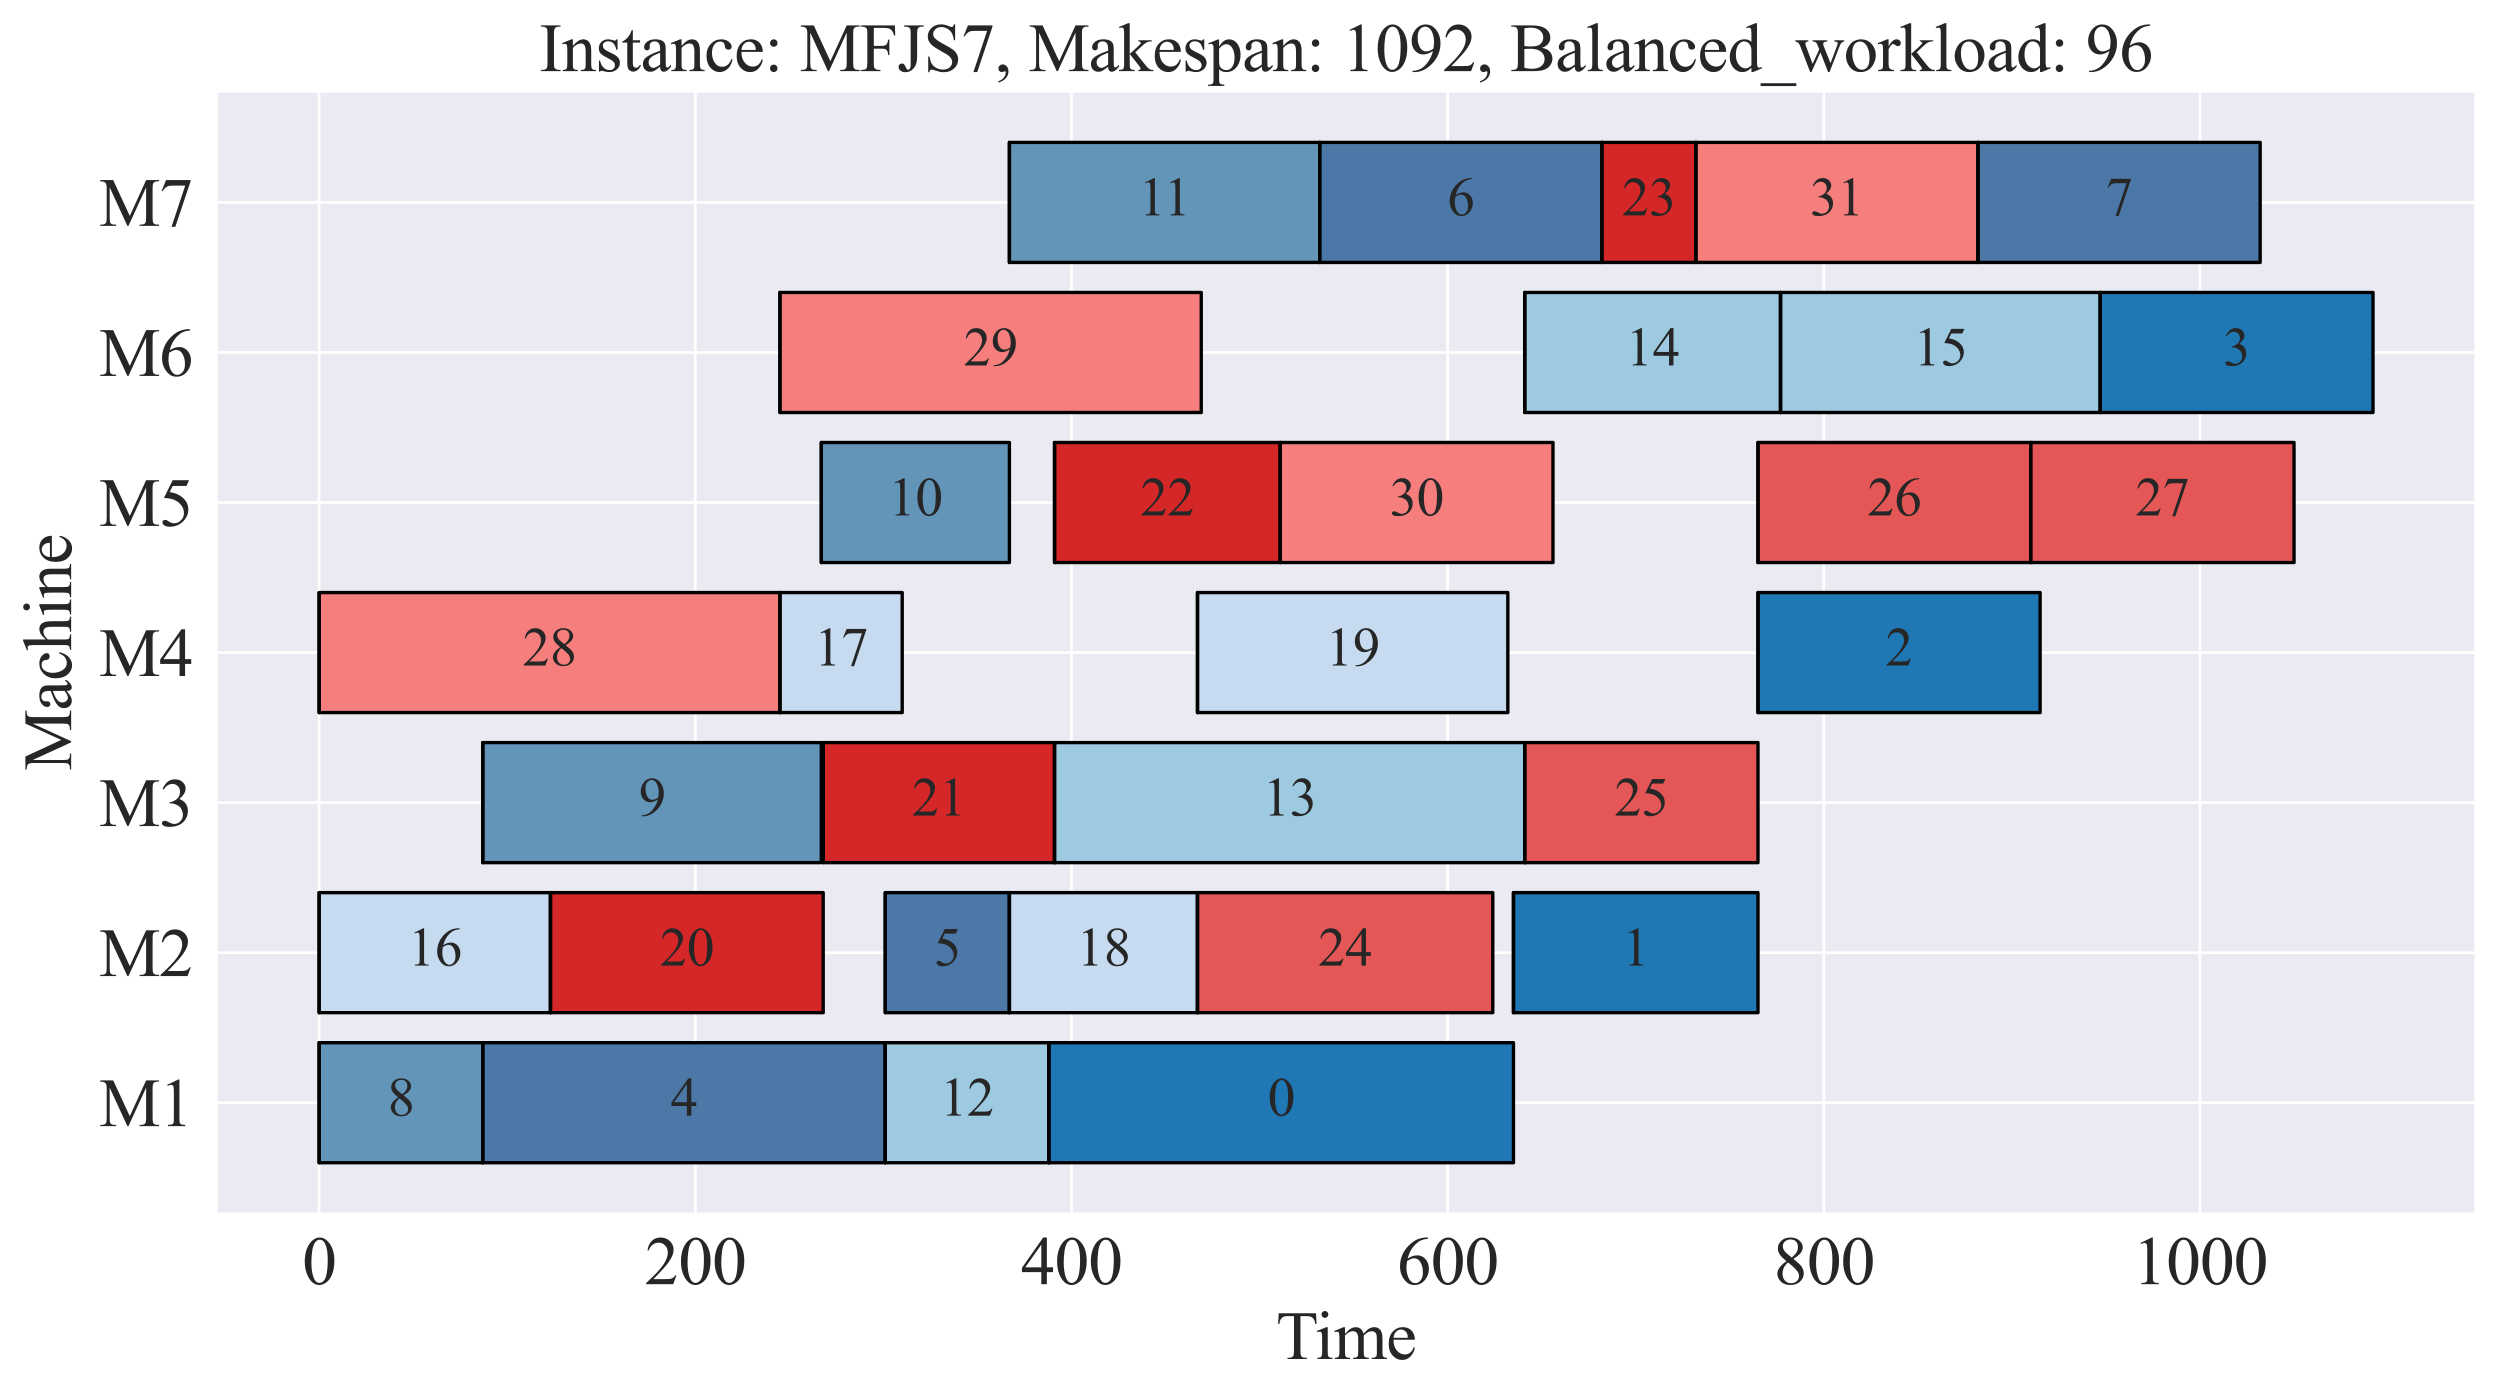 <?xml version="1.0" encoding="utf-8" standalone="no"?>
<!DOCTYPE svg PUBLIC "-//W3C//DTD SVG 1.1//EN"
  "http://www.w3.org/Graphics/SVG/1.1/DTD/svg11.dtd">
<svg xmlns:xlink="http://www.w3.org/1999/xlink" width="740.95pt" height="414.259pt" viewBox="0 0 740.95 414.259" xmlns="http://www.w3.org/2000/svg" version="1.1">
 <defs>
  <style type="text/css">*{stroke-linejoin: round; stroke-linecap: butt}</style>
 </defs>
 <g id="figure_1">
  <g id="patch_1">
   <path d="M 0 414.259 
L 740.95 414.259 
L 740.95 0 
L 0 0 
z
" style="fill: #ffffff"/>
  </g>
  <g id="axes_1">
   <g id="patch_2">
    <path d="M 64.15 359.728 
L 733.75 359.728 
L 733.75 27.087 
L 64.15 27.087 
z
" style="fill: #eaeaf2"/>
   </g>
   <g id="matplotlib.axis_1">
    <g id="xtick_1">
     <g id="line2d_1">
      <path d="M 94.586 359.728 
L 94.586 27.087 
" clip-path="url(#pfcbebba4d7)" style="fill: none; stroke: #ffffff; stroke-width: 0.8; stroke-linecap: round"/>
     </g>
     <g id="text_1">
      <!-- 0 -->
      <g style="fill: #262626" transform="translate(89.586 380.615) scale(0.2 -0.2)">
       <defs>
        <path id="TimesNewRomanPSMT-30" d="M 231 2094 
Q 231 2819 450 3342 
Q 669 3866 1031 4122 
Q 1313 4325 1613 4325 
Q 2100 4325 2488 3828 
Q 2972 3213 2972 2159 
Q 2972 1422 2759 906 
Q 2547 391 2217 158 
Q 1888 -75 1581 -75 
Q 975 -75 572 641 
Q 231 1244 231 2094 
z
M 844 2016 
Q 844 1141 1059 588 
Q 1238 122 1591 122 
Q 1759 122 1940 273 
Q 2122 425 2216 781 
Q 2359 1319 2359 2297 
Q 2359 3022 2209 3506 
Q 2097 3866 1919 4016 
Q 1791 4119 1609 4119 
Q 1397 4119 1231 3928 
Q 1006 3669 925 3112 
Q 844 2556 844 2016 
z
" transform="scale(0.016)"/>
       </defs>
       <use xlink:href="#TimesNewRomanPSMT-30"/>
      </g>
     </g>
    </g>
    <g id="xtick_2">
     <g id="line2d_2">
      <path d="M 206.075 359.728 
L 206.075 27.087 
" clip-path="url(#pfcbebba4d7)" style="fill: none; stroke: #ffffff; stroke-width: 0.8; stroke-linecap: round"/>
     </g>
     <g id="text_2">
      <!-- 200 -->
      <g style="fill: #262626" transform="translate(191.075 380.615) scale(0.2 -0.2)">
       <defs>
        <path id="TimesNewRomanPSMT-32" d="M 2934 816 
L 2638 0 
L 138 0 
L 138 116 
Q 1241 1122 1691 1759 
Q 2141 2397 2141 2925 
Q 2141 3328 1894 3587 
Q 1647 3847 1303 3847 
Q 991 3847 742 3664 
Q 494 3481 375 3128 
L 259 3128 
Q 338 3706 661 4015 
Q 984 4325 1469 4325 
Q 1984 4325 2329 3994 
Q 2675 3663 2675 3213 
Q 2675 2891 2525 2569 
Q 2294 2063 1775 1497 
Q 997 647 803 472 
L 1909 472 
Q 2247 472 2383 497 
Q 2519 522 2628 598 
Q 2738 675 2819 816 
L 2934 816 
z
" transform="scale(0.016)"/>
       </defs>
       <use xlink:href="#TimesNewRomanPSMT-32"/>
       <use xlink:href="#TimesNewRomanPSMT-30" x="50"/>
       <use xlink:href="#TimesNewRomanPSMT-30" x="100"/>
      </g>
     </g>
    </g>
    <g id="xtick_3">
     <g id="line2d_3">
      <path d="M 317.563 359.728 
L 317.563 27.087 
" clip-path="url(#pfcbebba4d7)" style="fill: none; stroke: #ffffff; stroke-width: 0.8; stroke-linecap: round"/>
     </g>
     <g id="text_3">
      <!-- 400 -->
      <g style="fill: #262626" transform="translate(302.563 380.615) scale(0.2 -0.2)">
       <defs>
        <path id="TimesNewRomanPSMT-34" d="M 2978 1563 
L 2978 1119 
L 2409 1119 
L 2409 0 
L 1894 0 
L 1894 1119 
L 100 1119 
L 100 1519 
L 2066 4325 
L 2409 4325 
L 2409 1563 
L 2978 1563 
z
M 1894 1563 
L 1894 3666 
L 406 1563 
L 1894 1563 
z
" transform="scale(0.016)"/>
       </defs>
       <use xlink:href="#TimesNewRomanPSMT-34"/>
       <use xlink:href="#TimesNewRomanPSMT-30" x="50"/>
       <use xlink:href="#TimesNewRomanPSMT-30" x="100"/>
      </g>
     </g>
    </g>
    <g id="xtick_4">
     <g id="line2d_4">
      <path d="M 429.052 359.728 
L 429.052 27.087 
" clip-path="url(#pfcbebba4d7)" style="fill: none; stroke: #ffffff; stroke-width: 0.8; stroke-linecap: round"/>
     </g>
     <g id="text_4">
      <!-- 600 -->
      <g style="fill: #262626" transform="translate(414.052 380.615) scale(0.2 -0.2)">
       <defs>
        <path id="TimesNewRomanPSMT-36" d="M 2869 4325 
L 2869 4209 
Q 2456 4169 2195 4045 
Q 1934 3922 1679 3669 
Q 1425 3416 1258 3105 
Q 1091 2794 978 2366 
Q 1428 2675 1881 2675 
Q 2316 2675 2634 2325 
Q 2953 1975 2953 1425 
Q 2953 894 2631 456 
Q 2244 -75 1606 -75 
Q 1172 -75 869 213 
Q 275 772 275 1663 
Q 275 2231 503 2743 
Q 731 3256 1154 3653 
Q 1578 4050 1965 4187 
Q 2353 4325 2688 4325 
L 2869 4325 
z
M 925 2138 
Q 869 1716 869 1456 
Q 869 1156 980 804 
Q 1091 453 1309 247 
Q 1469 100 1697 100 
Q 1969 100 2183 356 
Q 2397 613 2397 1088 
Q 2397 1622 2184 2012 
Q 1972 2403 1581 2403 
Q 1463 2403 1327 2353 
Q 1191 2303 925 2138 
z
" transform="scale(0.016)"/>
       </defs>
       <use xlink:href="#TimesNewRomanPSMT-36"/>
       <use xlink:href="#TimesNewRomanPSMT-30" x="50"/>
       <use xlink:href="#TimesNewRomanPSMT-30" x="100"/>
      </g>
     </g>
    </g>
    <g id="xtick_5">
     <g id="line2d_5">
      <path d="M 540.54 359.728 
L 540.54 27.087 
" clip-path="url(#pfcbebba4d7)" style="fill: none; stroke: #ffffff; stroke-width: 0.8; stroke-linecap: round"/>
     </g>
     <g id="text_5">
      <!-- 800 -->
      <g style="fill: #262626" transform="translate(525.54 380.615) scale(0.2 -0.2)">
       <defs>
        <path id="TimesNewRomanPSMT-38" d="M 1228 2134 
Q 725 2547 579 2797 
Q 434 3047 434 3316 
Q 434 3728 753 4026 
Q 1072 4325 1600 4325 
Q 2113 4325 2425 4047 
Q 2738 3769 2738 3413 
Q 2738 3175 2569 2928 
Q 2400 2681 1866 2347 
Q 2416 1922 2594 1678 
Q 2831 1359 2831 1006 
Q 2831 559 2490 242 
Q 2150 -75 1597 -75 
Q 994 -75 656 303 
Q 388 606 388 966 
Q 388 1247 577 1523 
Q 766 1800 1228 2134 
z
M 1719 2469 
Q 2094 2806 2194 3001 
Q 2294 3197 2294 3444 
Q 2294 3772 2109 3958 
Q 1925 4144 1606 4144 
Q 1288 4144 1088 3959 
Q 888 3775 888 3528 
Q 888 3366 970 3203 
Q 1053 3041 1206 2894 
L 1719 2469 
z
M 1375 2016 
Q 1116 1797 991 1539 
Q 866 1281 866 981 
Q 866 578 1086 336 
Q 1306 94 1647 94 
Q 1984 94 2187 284 
Q 2391 475 2391 747 
Q 2391 972 2272 1150 
Q 2050 1481 1375 2016 
z
" transform="scale(0.016)"/>
       </defs>
       <use xlink:href="#TimesNewRomanPSMT-38"/>
       <use xlink:href="#TimesNewRomanPSMT-30" x="50"/>
       <use xlink:href="#TimesNewRomanPSMT-30" x="100"/>
      </g>
     </g>
    </g>
    <g id="xtick_6">
     <g id="line2d_6">
      <path d="M 652.029 359.728 
L 652.029 27.087 
" clip-path="url(#pfcbebba4d7)" style="fill: none; stroke: #ffffff; stroke-width: 0.8; stroke-linecap: round"/>
     </g>
     <g id="text_6">
      <!-- 1000 -->
      <g style="fill: #262626" transform="translate(632.029 380.615) scale(0.2 -0.2)">
       <defs>
        <path id="TimesNewRomanPSMT-31" d="M 750 3822 
L 1781 4325 
L 1884 4325 
L 1884 747 
Q 1884 391 1914 303 
Q 1944 216 2037 169 
Q 2131 122 2419 116 
L 2419 0 
L 825 0 
L 825 116 
Q 1125 122 1212 167 
Q 1300 213 1334 289 
Q 1369 366 1369 747 
L 1369 3034 
Q 1369 3497 1338 3628 
Q 1316 3728 1258 3775 
Q 1200 3822 1119 3822 
Q 1003 3822 797 3725 
L 750 3822 
z
" transform="scale(0.016)"/>
       </defs>
       <use xlink:href="#TimesNewRomanPSMT-31"/>
       <use xlink:href="#TimesNewRomanPSMT-30" x="50"/>
       <use xlink:href="#TimesNewRomanPSMT-30" x="100"/>
       <use xlink:href="#TimesNewRomanPSMT-30" x="150"/>
      </g>
     </g>
    </g>
    <g id="text_7">
     <!-- Time -->
     <g style="fill: #262626" transform="translate(378.197 402.781) scale(0.2 -0.2)">
      <defs>
       <path id="TimesNewRomanPSMT-54" d="M 3703 4238 
L 3750 3244 
L 3631 3244 
Q 3597 3506 3538 3619 
Q 3441 3800 3280 3886 
Q 3119 3972 2856 3972 
L 2259 3972 
L 2259 734 
Q 2259 344 2344 247 
Q 2463 116 2709 116 
L 2856 116 
L 2856 0 
L 1059 0 
L 1059 116 
L 1209 116 
Q 1478 116 1591 278 
Q 1659 378 1659 734 
L 1659 3972 
L 1150 3972 
Q 853 3972 728 3928 
Q 566 3869 450 3700 
Q 334 3531 313 3244 
L 194 3244 
L 244 4238 
L 3703 4238 
z
" transform="scale(0.016)"/>
       <path id="TimesNewRomanPSMT-69" d="M 928 4444 
Q 1059 4444 1151 4351 
Q 1244 4259 1244 4128 
Q 1244 3997 1151 3903 
Q 1059 3809 928 3809 
Q 797 3809 703 3903 
Q 609 3997 609 4128 
Q 609 4259 701 4351 
Q 794 4444 928 4444 
z
M 1188 2947 
L 1188 647 
Q 1188 378 1227 289 
Q 1266 200 1342 156 
Q 1419 113 1622 113 
L 1622 0 
L 231 0 
L 231 113 
Q 441 113 512 153 
Q 584 194 626 287 
Q 669 381 669 647 
L 669 1750 
Q 669 2216 641 2353 
Q 619 2453 572 2492 
Q 525 2531 444 2531 
Q 356 2531 231 2484 
L 188 2597 
L 1050 2947 
L 1188 2947 
z
" transform="scale(0.016)"/>
       <path id="TimesNewRomanPSMT-6d" d="M 1050 2338 
Q 1363 2650 1419 2697 
Q 1559 2816 1721 2881 
Q 1884 2947 2044 2947 
Q 2313 2947 2506 2790 
Q 2700 2634 2766 2338 
Q 3088 2713 3309 2830 
Q 3531 2947 3766 2947 
Q 3994 2947 4170 2830 
Q 4347 2713 4450 2447 
Q 4519 2266 4519 1878 
L 4519 647 
Q 4519 378 4559 278 
Q 4591 209 4675 161 
Q 4759 113 4950 113 
L 4950 0 
L 3538 0 
L 3538 113 
L 3597 113 
Q 3781 113 3884 184 
Q 3956 234 3988 344 
Q 4000 397 4000 647 
L 4000 1878 
Q 4000 2228 3916 2372 
Q 3794 2572 3525 2572 
Q 3359 2572 3192 2489 
Q 3025 2406 2788 2181 
L 2781 2147 
L 2788 2013 
L 2788 647 
Q 2788 353 2820 281 
Q 2853 209 2943 161 
Q 3034 113 3253 113 
L 3253 0 
L 1806 0 
L 1806 113 
Q 2044 113 2133 169 
Q 2222 225 2256 338 
Q 2272 391 2272 647 
L 2272 1878 
Q 2272 2228 2169 2381 
Q 2031 2581 1784 2581 
Q 1616 2581 1450 2491 
Q 1191 2353 1050 2181 
L 1050 647 
Q 1050 366 1089 281 
Q 1128 197 1204 155 
Q 1281 113 1516 113 
L 1516 0 
L 100 0 
L 100 113 
Q 297 113 375 155 
Q 453 197 493 289 
Q 534 381 534 647 
L 534 1741 
Q 534 2213 506 2350 
Q 484 2453 437 2492 
Q 391 2531 309 2531 
Q 222 2531 100 2484 
L 53 2597 
L 916 2947 
L 1050 2947 
L 1050 2338 
z
" transform="scale(0.016)"/>
       <path id="TimesNewRomanPSMT-65" d="M 681 1784 
Q 678 1147 991 784 
Q 1303 422 1725 422 
Q 2006 422 2214 576 
Q 2422 731 2563 1106 
L 2659 1044 
Q 2594 616 2278 264 
Q 1963 -88 1488 -88 
Q 972 -88 605 314 
Q 238 716 238 1394 
Q 238 2128 614 2539 
Q 991 2950 1559 2950 
Q 2041 2950 2350 2633 
Q 2659 2316 2659 1784 
L 681 1784 
z
M 681 1966 
L 2006 1966 
Q 1991 2241 1941 2353 
Q 1863 2528 1708 2628 
Q 1553 2728 1384 2728 
Q 1125 2728 920 2526 
Q 716 2325 681 1966 
z
" transform="scale(0.016)"/>
      </defs>
      <use xlink:href="#TimesNewRomanPSMT-54"/>
      <use xlink:href="#TimesNewRomanPSMT-69" x="57.584"/>
      <use xlink:href="#TimesNewRomanPSMT-6d" x="85.367"/>
      <use xlink:href="#TimesNewRomanPSMT-65" x="163.15"/>
     </g>
    </g>
   </g>
   <g id="matplotlib.axis_2">
    <g id="ytick_1">
     <g id="line2d_7">
      <path d="M 64.15 326.819 
L 733.75 326.819 
" clip-path="url(#pfcbebba4d7)" style="fill: none; stroke: #ffffff; stroke-width: 0.8; stroke-linecap: round"/>
     </g>
     <g id="text_8">
      <!-- M1 -->
      <g style="fill: #262626" transform="translate(29.366 333.763) scale(0.2 -0.2)">
       <defs>
        <path id="TimesNewRomanPSMT-4d" d="M 2619 0 
L 981 3566 
L 981 734 
Q 981 344 1066 247 
Q 1181 116 1431 116 
L 1581 116 
L 1581 0 
L 106 0 
L 106 116 
L 256 116 
Q 525 116 638 278 
Q 706 378 706 734 
L 706 3503 
Q 706 3784 644 3909 
Q 600 4000 483 4061 
Q 366 4122 106 4122 
L 106 4238 
L 1306 4238 
L 2844 922 
L 4356 4238 
L 5556 4238 
L 5556 4122 
L 5409 4122 
Q 5138 4122 5025 3959 
Q 4956 3859 4956 3503 
L 4956 734 
Q 4956 344 5044 247 
Q 5159 116 5409 116 
L 5556 116 
L 5556 0 
L 3756 0 
L 3756 116 
L 3906 116 
Q 4178 116 4288 278 
Q 4356 378 4356 734 
L 4356 3566 
L 2722 0 
L 2619 0 
z
" transform="scale(0.016)"/>
       </defs>
       <use xlink:href="#TimesNewRomanPSMT-4d"/>
       <use xlink:href="#TimesNewRomanPSMT-31" x="88.916"/>
      </g>
     </g>
    </g>
    <g id="ytick_2">
     <g id="line2d_8">
      <path d="M 64.15 282.349 
L 733.75 282.349 
" clip-path="url(#pfcbebba4d7)" style="fill: none; stroke: #ffffff; stroke-width: 0.8; stroke-linecap: round"/>
     </g>
     <g id="text_9">
      <!-- M2 -->
      <g style="fill: #262626" transform="translate(29.366 289.292) scale(0.2 -0.2)">
       <use xlink:href="#TimesNewRomanPSMT-4d"/>
       <use xlink:href="#TimesNewRomanPSMT-32" x="88.916"/>
      </g>
     </g>
    </g>
    <g id="ytick_3">
     <g id="line2d_9">
      <path d="M 64.15 237.878 
L 733.75 237.878 
" clip-path="url(#pfcbebba4d7)" style="fill: none; stroke: #ffffff; stroke-width: 0.8; stroke-linecap: round"/>
     </g>
     <g id="text_10">
      <!-- M3 -->
      <g style="fill: #262626" transform="translate(29.366 244.822) scale(0.2 -0.2)">
       <defs>
        <path id="TimesNewRomanPSMT-33" d="M 325 3431 
Q 506 3859 782 4092 
Q 1059 4325 1472 4325 
Q 1981 4325 2253 3994 
Q 2459 3747 2459 3466 
Q 2459 3003 1878 2509 
Q 2269 2356 2469 2072 
Q 2669 1788 2669 1403 
Q 2669 853 2319 450 
Q 1863 -75 997 -75 
Q 569 -75 414 31 
Q 259 138 259 259 
Q 259 350 332 419 
Q 406 488 509 488 
Q 588 488 669 463 
Q 722 447 909 348 
Q 1097 250 1169 231 
Q 1284 197 1416 197 
Q 1734 197 1970 444 
Q 2206 691 2206 1028 
Q 2206 1275 2097 1509 
Q 2016 1684 1919 1775 
Q 1784 1900 1550 2001 
Q 1316 2103 1072 2103 
L 972 2103 
L 972 2197 
Q 1219 2228 1467 2375 
Q 1716 2522 1828 2728 
Q 1941 2934 1941 3181 
Q 1941 3503 1739 3701 
Q 1538 3900 1238 3900 
Q 753 3900 428 3381 
L 325 3431 
z
" transform="scale(0.016)"/>
       </defs>
       <use xlink:href="#TimesNewRomanPSMT-4d"/>
       <use xlink:href="#TimesNewRomanPSMT-33" x="88.916"/>
      </g>
     </g>
    </g>
    <g id="ytick_4">
     <g id="line2d_10">
      <path d="M 64.15 193.407 
L 733.75 193.407 
" clip-path="url(#pfcbebba4d7)" style="fill: none; stroke: #ffffff; stroke-width: 0.8; stroke-linecap: round"/>
     </g>
     <g id="text_11">
      <!-- M4 -->
      <g style="fill: #262626" transform="translate(29.366 200.351) scale(0.2 -0.2)">
       <use xlink:href="#TimesNewRomanPSMT-4d"/>
       <use xlink:href="#TimesNewRomanPSMT-34" x="88.916"/>
      </g>
     </g>
    </g>
    <g id="ytick_5">
     <g id="line2d_11">
      <path d="M 64.15 148.937 
L 733.75 148.937 
" clip-path="url(#pfcbebba4d7)" style="fill: none; stroke: #ffffff; stroke-width: 0.8; stroke-linecap: round"/>
     </g>
     <g id="text_12">
      <!-- M5 -->
      <g style="fill: #262626" transform="translate(29.366 155.881) scale(0.2 -0.2)">
       <defs>
        <path id="TimesNewRomanPSMT-35" d="M 2778 4238 
L 2534 3706 
L 1259 3706 
L 981 3138 
Q 1809 3016 2294 2522 
Q 2709 2097 2709 1522 
Q 2709 1188 2573 903 
Q 2438 619 2231 419 
Q 2025 219 1772 97 
Q 1413 -75 1034 -75 
Q 653 -75 479 54 
Q 306 184 306 341 
Q 306 428 378 495 
Q 450 563 559 563 
Q 641 563 702 538 
Q 763 513 909 409 
Q 1144 247 1384 247 
Q 1750 247 2026 523 
Q 2303 800 2303 1197 
Q 2303 1581 2056 1914 
Q 1809 2247 1375 2428 
Q 1034 2569 447 2591 
L 1259 4238 
L 2778 4238 
z
" transform="scale(0.016)"/>
       </defs>
       <use xlink:href="#TimesNewRomanPSMT-4d"/>
       <use xlink:href="#TimesNewRomanPSMT-35" x="88.916"/>
      </g>
     </g>
    </g>
    <g id="ytick_6">
     <g id="line2d_12">
      <path d="M 64.15 104.466 
L 733.75 104.466 
" clip-path="url(#pfcbebba4d7)" style="fill: none; stroke: #ffffff; stroke-width: 0.8; stroke-linecap: round"/>
     </g>
     <g id="text_13">
      <!-- M6 -->
      <g style="fill: #262626" transform="translate(29.366 111.41) scale(0.2 -0.2)">
       <use xlink:href="#TimesNewRomanPSMT-4d"/>
       <use xlink:href="#TimesNewRomanPSMT-36" x="88.916"/>
      </g>
     </g>
    </g>
    <g id="ytick_7">
     <g id="line2d_13">
      <path d="M 64.15 59.996 
L 733.75 59.996 
" clip-path="url(#pfcbebba4d7)" style="fill: none; stroke: #ffffff; stroke-width: 0.8; stroke-linecap: round"/>
     </g>
     <g id="text_14">
      <!-- M7 -->
      <g style="fill: #262626" transform="translate(29.366 66.939) scale(0.2 -0.2)">
       <defs>
        <path id="TimesNewRomanPSMT-37" d="M 644 4238 
L 2916 4238 
L 2916 4119 
L 1503 -88 
L 1153 -88 
L 2419 3728 
L 1253 3728 
Q 900 3728 750 3644 
Q 488 3500 328 3200 
L 238 3234 
L 644 4238 
z
" transform="scale(0.016)"/>
       </defs>
       <use xlink:href="#TimesNewRomanPSMT-4d"/>
       <use xlink:href="#TimesNewRomanPSMT-37" x="88.916"/>
      </g>
     </g>
    </g>
    <g id="text_15">
     <!-- Machine -->
     <g style="fill: #262626" transform="translate(21.087 228.395) rotate(-90) scale(0.2 -0.2)">
      <defs>
       <path id="TimesNewRomanPSMT-61" d="M 1822 413 
Q 1381 72 1269 19 
Q 1100 -59 909 -59 
Q 613 -59 420 144 
Q 228 347 228 678 
Q 228 888 322 1041 
Q 450 1253 767 1440 
Q 1084 1628 1822 1897 
L 1822 2009 
Q 1822 2438 1686 2597 
Q 1550 2756 1291 2756 
Q 1094 2756 978 2650 
Q 859 2544 859 2406 
L 866 2225 
Q 866 2081 792 2003 
Q 719 1925 600 1925 
Q 484 1925 411 2006 
Q 338 2088 338 2228 
Q 338 2497 613 2722 
Q 888 2947 1384 2947 
Q 1766 2947 2009 2819 
Q 2194 2722 2281 2516 
Q 2338 2381 2338 1966 
L 2338 994 
Q 2338 584 2353 492 
Q 2369 400 2405 369 
Q 2441 338 2488 338 
Q 2538 338 2575 359 
Q 2641 400 2828 588 
L 2828 413 
Q 2478 -56 2159 -56 
Q 2006 -56 1915 50 
Q 1825 156 1822 413 
z
M 1822 616 
L 1822 1706 
Q 1350 1519 1213 1441 
Q 966 1303 859 1153 
Q 753 1003 753 825 
Q 753 600 887 451 
Q 1022 303 1197 303 
Q 1434 303 1822 616 
z
" transform="scale(0.016)"/>
       <path id="TimesNewRomanPSMT-63" d="M 2631 1088 
Q 2516 522 2178 217 
Q 1841 -88 1431 -88 
Q 944 -88 581 321 
Q 219 731 219 1428 
Q 219 2103 620 2525 
Q 1022 2947 1584 2947 
Q 2006 2947 2278 2723 
Q 2550 2500 2550 2259 
Q 2550 2141 2473 2067 
Q 2397 1994 2259 1994 
Q 2075 1994 1981 2113 
Q 1928 2178 1911 2362 
Q 1894 2547 1784 2644 
Q 1675 2738 1481 2738 
Q 1169 2738 978 2506 
Q 725 2200 725 1697 
Q 725 1184 976 792 
Q 1228 400 1656 400 
Q 1963 400 2206 609 
Q 2378 753 2541 1131 
L 2631 1088 
z
" transform="scale(0.016)"/>
       <path id="TimesNewRomanPSMT-68" d="M 1041 4444 
L 1041 2350 
Q 1388 2731 1591 2839 
Q 1794 2947 1997 2947 
Q 2241 2947 2416 2812 
Q 2591 2678 2675 2391 
Q 2734 2191 2734 1659 
L 2734 647 
Q 2734 375 2778 275 
Q 2809 200 2884 156 
Q 2959 113 3159 113 
L 3159 0 
L 1753 0 
L 1753 113 
L 1819 113 
Q 2019 113 2097 173 
Q 2175 234 2206 353 
Q 2216 403 2216 647 
L 2216 1659 
Q 2216 2128 2167 2275 
Q 2119 2422 2012 2495 
Q 1906 2569 1756 2569 
Q 1603 2569 1437 2487 
Q 1272 2406 1041 2159 
L 1041 647 
Q 1041 353 1073 281 
Q 1106 209 1195 161 
Q 1284 113 1503 113 
L 1503 0 
L 84 0 
L 84 113 
Q 275 113 384 172 
Q 447 203 484 290 
Q 522 378 522 647 
L 522 3238 
Q 522 3728 498 3840 
Q 475 3953 426 3993 
Q 378 4034 297 4034 
Q 231 4034 84 3984 
L 41 4094 
L 897 4444 
L 1041 4444 
z
" transform="scale(0.016)"/>
       <path id="TimesNewRomanPSMT-6e" d="M 1034 2341 
Q 1538 2947 1994 2947 
Q 2228 2947 2397 2830 
Q 2566 2713 2666 2444 
Q 2734 2256 2734 1869 
L 2734 647 
Q 2734 375 2778 278 
Q 2813 200 2889 156 
Q 2966 113 3172 113 
L 3172 0 
L 1756 0 
L 1756 113 
L 1816 113 
Q 2016 113 2095 173 
Q 2175 234 2206 353 
Q 2219 400 2219 647 
L 2219 1819 
Q 2219 2209 2117 2386 
Q 2016 2563 1775 2563 
Q 1403 2563 1034 2156 
L 1034 647 
Q 1034 356 1069 288 
Q 1113 197 1189 155 
Q 1266 113 1500 113 
L 1500 0 
L 84 0 
L 84 113 
L 147 113 
Q 366 113 442 223 
Q 519 334 519 647 
L 519 1709 
Q 519 2225 495 2337 
Q 472 2450 423 2490 
Q 375 2531 294 2531 
Q 206 2531 84 2484 
L 38 2597 
L 900 2947 
L 1034 2947 
L 1034 2341 
z
" transform="scale(0.016)"/>
      </defs>
      <use xlink:href="#TimesNewRomanPSMT-4d"/>
      <use xlink:href="#TimesNewRomanPSMT-61" x="88.916"/>
      <use xlink:href="#TimesNewRomanPSMT-63" x="133.301"/>
      <use xlink:href="#TimesNewRomanPSMT-68" x="177.686"/>
      <use xlink:href="#TimesNewRomanPSMT-69" x="227.686"/>
      <use xlink:href="#TimesNewRomanPSMT-6e" x="255.469"/>
      <use xlink:href="#TimesNewRomanPSMT-65" x="305.469"/>
     </g>
    </g>
   </g>
   <g id="PolyCollection_1">
    <defs>
     <path id="mb8ce7538c5" d="M 94.586 -69.651 
L 94.586 -105.228 
L 143.084 -105.228 
L 143.084 -69.651 
z
" style="stroke: #000000"/>
    </defs>
    <g clip-path="url(#pfcbebba4d7)">
     <use xlink:href="#mb8ce7538c5" x="0" y="414.259" style="fill: #6395b9; stroke: #000000"/>
    </g>
   </g>
   <g id="PolyCollection_2">
    <path d="M 94.586 344.608 
L 94.586 309.031 
L 94.586 309.031 
L 94.586 344.608 
z
" clip-path="url(#pfcbebba4d7)" style="fill: url(#h3d041dc4e1); stroke: #000000"/>
   </g>
   <g id="PolyCollection_3">
    <defs>
     <path id="m638d310e54" d="M 143.084 -69.651 
L 143.084 -105.228 
L 262.377 -105.228 
L 262.377 -69.651 
z
" style="stroke: #000000"/>
    </defs>
    <g clip-path="url(#pfcbebba4d7)">
     <use xlink:href="#m638d310e54" x="0" y="414.259" style="fill: #4c78a8; stroke: #000000"/>
    </g>
   </g>
   <g id="PolyCollection_4">
    <path d="M 143.084 344.608 
L 143.084 309.031 
L 143.084 309.031 
L 143.084 344.608 
z
" clip-path="url(#pfcbebba4d7)" style="fill: url(#h3d041dc4e1); stroke: #000000"/>
   </g>
   <g id="PolyCollection_5">
    <defs>
     <path id="m2a21621c84" d="M 262.377 -69.651 
L 262.377 -105.228 
L 310.874 -105.228 
L 310.874 -69.651 
z
" style="stroke: #000000"/>
    </defs>
    <g clip-path="url(#pfcbebba4d7)">
     <use xlink:href="#m2a21621c84" x="0" y="414.259" style="fill: #9ecae1; stroke: #000000"/>
    </g>
   </g>
   <g id="PolyCollection_6">
    <path d="M 262.377 344.608 
L 262.377 309.031 
L 262.377 309.031 
L 262.377 344.608 
z
" clip-path="url(#pfcbebba4d7)" style="fill: url(#h3d041dc4e1); stroke: #000000"/>
   </g>
   <g id="PolyCollection_7">
    <defs>
     <path id="mbb3a677829" d="M 310.874 -69.651 
L 310.874 -105.228 
L 448.562 -105.228 
L 448.562 -69.651 
z
" style="stroke: #000000"/>
    </defs>
    <g clip-path="url(#pfcbebba4d7)">
     <use xlink:href="#mbb3a677829" x="0" y="414.259" style="fill: #1f77b4; stroke: #000000"/>
    </g>
   </g>
   <g id="PolyCollection_8">
    <path d="M 310.874 344.608 
L 310.874 309.031 
L 310.874 309.031 
L 310.874 344.608 
z
" clip-path="url(#pfcbebba4d7)" style="fill: url(#h3d041dc4e1); stroke: #000000"/>
   </g>
   <g id="PolyCollection_9">
    <defs>
     <path id="m1be385fe75" d="M 94.586 -114.122 
L 94.586 -149.698 
L 163.152 -149.698 
L 163.152 -114.122 
z
" style="stroke: #000000"/>
    </defs>
    <g clip-path="url(#pfcbebba4d7)">
     <use xlink:href="#m1be385fe75" x="0" y="414.259" style="fill: #c6dbef; stroke: #000000"/>
    </g>
   </g>
   <g id="PolyCollection_10">
    <path d="M 94.586 300.137 
L 94.586 264.56 
L 94.586 264.56 
L 94.586 300.137 
z
" clip-path="url(#pfcbebba4d7)" style="fill: url(#h3d041dc4e1); stroke: #000000"/>
   </g>
   <g id="PolyCollection_11">
    <defs>
     <path id="m3b70752d4b" d="M 163.152 -114.122 
L 163.152 -149.698 
L 243.981 -149.698 
L 243.981 -114.122 
z
" style="stroke: #000000"/>
    </defs>
    <g clip-path="url(#pfcbebba4d7)">
     <use xlink:href="#m3b70752d4b" x="0" y="414.259" style="fill: #d62728; stroke: #000000"/>
    </g>
   </g>
   <g id="PolyCollection_12">
    <path d="M 163.152 300.137 
L 163.152 264.56 
L 163.152 264.56 
L 163.152 300.137 
z
" clip-path="url(#pfcbebba4d7)" style="fill: url(#h3d041dc4e1); stroke: #000000"/>
   </g>
   <g id="PolyCollection_13">
    <defs>
     <path id="m9c7e33626b" d="M 262.377 -114.122 
L 262.377 -149.698 
L 299.168 -149.698 
L 299.168 -114.122 
z
" style="stroke: #000000"/>
    </defs>
    <g clip-path="url(#pfcbebba4d7)">
     <use xlink:href="#m9c7e33626b" x="0" y="414.259" style="fill: #4c78a8; stroke: #000000"/>
    </g>
   </g>
   <g id="PolyCollection_14">
    <path d="M 262.377 300.137 
L 262.377 264.56 
L 262.377 264.56 
L 262.377 300.137 
z
" clip-path="url(#pfcbebba4d7)" style="fill: url(#h3d041dc4e1); stroke: #000000"/>
   </g>
   <g id="PolyCollection_15">
    <defs>
     <path id="me8b982a1f8" d="M 299.168 -114.122 
L 299.168 -149.698 
L 354.912 -149.698 
L 354.912 -114.122 
z
" style="stroke: #000000"/>
    </defs>
    <g clip-path="url(#pfcbebba4d7)">
     <use xlink:href="#me8b982a1f8" x="0" y="414.259" style="fill: #c6dbef; stroke: #000000"/>
    </g>
   </g>
   <g id="PolyCollection_16">
    <path d="M 299.168 300.137 
L 299.168 264.56 
L 299.168 264.56 
L 299.168 300.137 
z
" clip-path="url(#pfcbebba4d7)" style="fill: url(#h3d041dc4e1); stroke: #000000"/>
   </g>
   <g id="PolyCollection_17">
    <defs>
     <path id="m957f274a4f" d="M 354.912 -114.122 
L 354.912 -149.698 
L 442.431 -149.698 
L 442.431 -114.122 
z
" style="stroke: #000000"/>
    </defs>
    <g clip-path="url(#pfcbebba4d7)">
     <use xlink:href="#m957f274a4f" x="0" y="414.259" style="fill: #e45756; stroke: #000000"/>
    </g>
   </g>
   <g id="PolyCollection_18">
    <path d="M 354.912 300.137 
L 354.912 264.56 
L 354.912 264.56 
L 354.912 300.137 
z
" clip-path="url(#pfcbebba4d7)" style="fill: url(#h3d041dc4e1); stroke: #000000"/>
   </g>
   <g id="PolyCollection_19">
    <defs>
     <path id="m02ba838765" d="M 448.562 -114.122 
L 448.562 -149.698 
L 521.03 -149.698 
L 521.03 -114.122 
z
" style="stroke: #000000"/>
    </defs>
    <g clip-path="url(#pfcbebba4d7)">
     <use xlink:href="#m02ba838765" x="0" y="414.259" style="fill: #1f77b4; stroke: #000000"/>
    </g>
   </g>
   <g id="PolyCollection_20">
    <path d="M 448.562 300.137 
L 448.562 264.56 
L 448.562 264.56 
L 448.562 300.137 
z
" clip-path="url(#pfcbebba4d7)" style="fill: url(#h3d041dc4e1); stroke: #000000"/>
   </g>
   <g id="PolyCollection_21">
    <defs>
     <path id="m79d99a7c3e" d="M 143.084 -158.592 
L 143.084 -194.169 
L 243.424 -194.169 
L 243.424 -158.592 
z
" style="stroke: #000000"/>
    </defs>
    <g clip-path="url(#pfcbebba4d7)">
     <use xlink:href="#m79d99a7c3e" x="0" y="414.259" style="fill: #6395b9; stroke: #000000"/>
    </g>
   </g>
   <g id="PolyCollection_22">
    <path d="M 143.084 255.666 
L 143.084 220.09 
L 143.084 220.09 
L 143.084 255.666 
z
" clip-path="url(#pfcbebba4d7)" style="fill: url(#h3d041dc4e1); stroke: #000000"/>
   </g>
   <g id="PolyCollection_23">
    <defs>
     <path id="mb28a7478cd" d="M 243.981 -158.592 
L 243.981 -194.169 
L 312.546 -194.169 
L 312.546 -158.592 
z
" style="stroke: #000000"/>
    </defs>
    <g clip-path="url(#pfcbebba4d7)">
     <use xlink:href="#mb28a7478cd" x="0" y="414.259" style="fill: #d62728; stroke: #000000"/>
    </g>
   </g>
   <g id="PolyCollection_24">
    <path d="M 243.981 255.666 
L 243.981 220.09 
L 243.981 220.09 
L 243.981 255.666 
z
" clip-path="url(#pfcbebba4d7)" style="fill: url(#h3d041dc4e1); stroke: #000000"/>
   </g>
   <g id="PolyCollection_25">
    <defs>
     <path id="mb1d925c319" d="M 312.546 -158.592 
L 312.546 -194.169 
L 451.907 -194.169 
L 451.907 -158.592 
z
" style="stroke: #000000"/>
    </defs>
    <g clip-path="url(#pfcbebba4d7)">
     <use xlink:href="#mb1d925c319" x="0" y="414.259" style="fill: #9ecae1; stroke: #000000"/>
    </g>
   </g>
   <g id="PolyCollection_26">
    <path d="M 312.546 255.666 
L 312.546 220.09 
L 312.546 220.09 
L 312.546 255.666 
z
" clip-path="url(#pfcbebba4d7)" style="fill: url(#h3d041dc4e1); stroke: #000000"/>
   </g>
   <g id="PolyCollection_27">
    <defs>
     <path id="mfcbf675560" d="M 451.907 -158.592 
L 451.907 -194.169 
L 521.03 -194.169 
L 521.03 -158.592 
z
" style="stroke: #000000"/>
    </defs>
    <g clip-path="url(#pfcbebba4d7)">
     <use xlink:href="#mfcbf675560" x="0" y="414.259" style="fill: #e45756; stroke: #000000"/>
    </g>
   </g>
   <g id="PolyCollection_28">
    <path d="M 451.907 255.666 
L 451.907 220.09 
L 451.907 220.09 
L 451.907 255.666 
z
" clip-path="url(#pfcbebba4d7)" style="fill: url(#h3d041dc4e1); stroke: #000000"/>
   </g>
   <g id="PolyCollection_29">
    <defs>
     <path id="md7c1a82758" d="M 94.586 -203.063 
L 94.586 -238.639 
L 231.16 -238.639 
L 231.16 -203.063 
z
" style="stroke: #000000"/>
    </defs>
    <g clip-path="url(#pfcbebba4d7)">
     <use xlink:href="#md7c1a82758" x="0" y="414.259" style="fill: #f67e7d; stroke: #000000"/>
    </g>
   </g>
   <g id="PolyCollection_30">
    <path d="M 94.586 211.196 
L 94.586 175.619 
L 94.586 175.619 
L 94.586 211.196 
z
" clip-path="url(#pfcbebba4d7)" style="fill: url(#h3d041dc4e1); stroke: #000000"/>
   </g>
   <g id="PolyCollection_31">
    <defs>
     <path id="m24f7cbfff5" d="M 231.16 -203.063 
L 231.16 -238.639 
L 267.394 -238.639 
L 267.394 -203.063 
z
" style="stroke: #000000"/>
    </defs>
    <g clip-path="url(#pfcbebba4d7)">
     <use xlink:href="#m24f7cbfff5" x="0" y="414.259" style="fill: #c6dbef; stroke: #000000"/>
    </g>
   </g>
   <g id="PolyCollection_32">
    <path d="M 231.16 211.196 
L 231.16 175.619 
L 231.16 175.619 
L 231.16 211.196 
z
" clip-path="url(#pfcbebba4d7)" style="fill: url(#h3d041dc4e1); stroke: #000000"/>
   </g>
   <g id="PolyCollection_33">
    <defs>
     <path id="m636fd6b1fd" d="M 354.912 -203.063 
L 354.912 -238.639 
L 446.89 -238.639 
L 446.89 -203.063 
z
" style="stroke: #000000"/>
    </defs>
    <g clip-path="url(#pfcbebba4d7)">
     <use xlink:href="#m636fd6b1fd" x="0" y="414.259" style="fill: #c6dbef; stroke: #000000"/>
    </g>
   </g>
   <g id="PolyCollection_34">
    <path d="M 354.912 211.196 
L 354.912 175.619 
L 354.912 175.619 
L 354.912 211.196 
z
" clip-path="url(#pfcbebba4d7)" style="fill: url(#h3d041dc4e1); stroke: #000000"/>
   </g>
   <g id="PolyCollection_35">
    <defs>
     <path id="mecf84bd8d8" d="M 521.03 -203.063 
L 521.03 -238.639 
L 604.646 -238.639 
L 604.646 -203.063 
z
" style="stroke: #000000"/>
    </defs>
    <g clip-path="url(#pfcbebba4d7)">
     <use xlink:href="#mecf84bd8d8" x="0" y="414.259" style="fill: #1f77b4; stroke: #000000"/>
    </g>
   </g>
   <g id="PolyCollection_36">
    <path d="M 521.03 211.196 
L 521.03 175.619 
L 521.03 175.619 
L 521.03 211.196 
z
" clip-path="url(#pfcbebba4d7)" style="fill: url(#h3d041dc4e1); stroke: #000000"/>
   </g>
   <g id="PolyCollection_37">
    <defs>
     <path id="m96c6fca8b8" d="M 243.424 -247.534 
L 243.424 -283.11 
L 299.168 -283.11 
L 299.168 -247.534 
z
" style="stroke: #000000"/>
    </defs>
    <g clip-path="url(#pfcbebba4d7)">
     <use xlink:href="#m96c6fca8b8" x="0" y="414.259" style="fill: #6395b9; stroke: #000000"/>
    </g>
   </g>
   <g id="PolyCollection_38">
    <path d="M 243.424 166.725 
L 243.424 131.149 
L 243.424 131.149 
L 243.424 166.725 
z
" clip-path="url(#pfcbebba4d7)" style="fill: url(#h3d041dc4e1); stroke: #000000"/>
   </g>
   <g id="PolyCollection_39">
    <defs>
     <path id="m479720a24e" d="M 312.546 -247.534 
L 312.546 -283.11 
L 379.44 -283.11 
L 379.44 -247.534 
z
" style="stroke: #000000"/>
    </defs>
    <g clip-path="url(#pfcbebba4d7)">
     <use xlink:href="#m479720a24e" x="0" y="414.259" style="fill: #d62728; stroke: #000000"/>
    </g>
   </g>
   <g id="PolyCollection_40">
    <path d="M 312.546 166.725 
L 312.546 131.149 
L 312.546 131.149 
L 312.546 166.725 
z
" clip-path="url(#pfcbebba4d7)" style="fill: url(#h3d041dc4e1); stroke: #000000"/>
   </g>
   <g id="PolyCollection_41">
    <defs>
     <path id="md5356385c5" d="M 379.44 -247.534 
L 379.44 -283.11 
L 460.269 -283.11 
L 460.269 -247.534 
z
" style="stroke: #000000"/>
    </defs>
    <g clip-path="url(#pfcbebba4d7)">
     <use xlink:href="#md5356385c5" x="0" y="414.259" style="fill: #f67e7d; stroke: #000000"/>
    </g>
   </g>
   <g id="PolyCollection_42">
    <path d="M 379.44 166.725 
L 379.44 131.149 
L 379.44 131.149 
L 379.44 166.725 
z
" clip-path="url(#pfcbebba4d7)" style="fill: url(#h3d041dc4e1); stroke: #000000"/>
   </g>
   <g id="PolyCollection_43">
    <defs>
     <path id="m7cbdbff039" d="M 521.03 -247.534 
L 521.03 -283.11 
L 601.859 -283.11 
L 601.859 -247.534 
z
" style="stroke: #000000"/>
    </defs>
    <g clip-path="url(#pfcbebba4d7)">
     <use xlink:href="#m7cbdbff039" x="0" y="414.259" style="fill: #e45756; stroke: #000000"/>
    </g>
   </g>
   <g id="PolyCollection_44">
    <path d="M 521.03 166.725 
L 521.03 131.149 
L 521.03 131.149 
L 521.03 166.725 
z
" clip-path="url(#pfcbebba4d7)" style="fill: url(#h3d041dc4e1); stroke: #000000"/>
   </g>
   <g id="PolyCollection_45">
    <defs>
     <path id="m10d4668b4f" d="M 601.859 -247.534 
L 601.859 -283.11 
L 679.901 -283.11 
L 679.901 -247.534 
z
" style="stroke: #000000"/>
    </defs>
    <g clip-path="url(#pfcbebba4d7)">
     <use xlink:href="#m10d4668b4f" x="0" y="414.259" style="fill: #e45756; stroke: #000000"/>
    </g>
   </g>
   <g id="PolyCollection_46">
    <path d="M 601.859 166.725 
L 601.859 131.149 
L 601.859 131.149 
L 601.859 166.725 
z
" clip-path="url(#pfcbebba4d7)" style="fill: url(#h3d041dc4e1); stroke: #000000"/>
   </g>
   <g id="PolyCollection_47">
    <defs>
     <path id="m58c04afdd2" d="M 231.16 -292.004 
L 231.16 -327.581 
L 356.027 -327.581 
L 356.027 -292.004 
z
" style="stroke: #000000"/>
    </defs>
    <g clip-path="url(#pfcbebba4d7)">
     <use xlink:href="#m58c04afdd2" x="0" y="414.259" style="fill: #f67e7d; stroke: #000000"/>
    </g>
   </g>
   <g id="PolyCollection_48">
    <path d="M 231.16 122.255 
L 231.16 86.678 
L 231.16 86.678 
L 231.16 122.255 
z
" clip-path="url(#pfcbebba4d7)" style="fill: url(#h3d041dc4e1); stroke: #000000"/>
   </g>
   <g id="PolyCollection_49">
    <defs>
     <path id="mc78cc2bed0" d="M 451.907 -292.004 
L 451.907 -327.581 
L 527.719 -327.581 
L 527.719 -292.004 
z
" style="stroke: #000000"/>
    </defs>
    <g clip-path="url(#pfcbebba4d7)">
     <use xlink:href="#mc78cc2bed0" x="0" y="414.259" style="fill: #9ecae1; stroke: #000000"/>
    </g>
   </g>
   <g id="PolyCollection_50">
    <path d="M 451.907 122.255 
L 451.907 86.678 
L 451.907 86.678 
L 451.907 122.255 
z
" clip-path="url(#pfcbebba4d7)" style="fill: url(#h3d041dc4e1); stroke: #000000"/>
   </g>
   <g id="PolyCollection_51">
    <defs>
     <path id="m1260580dfa" d="M 527.719 -292.004 
L 527.719 -327.581 
L 622.484 -327.581 
L 622.484 -292.004 
z
" style="stroke: #000000"/>
    </defs>
    <g clip-path="url(#pfcbebba4d7)">
     <use xlink:href="#m1260580dfa" x="0" y="414.259" style="fill: #9ecae1; stroke: #000000"/>
    </g>
   </g>
   <g id="PolyCollection_52">
    <path d="M 527.719 122.255 
L 527.719 86.678 
L 527.719 86.678 
L 527.719 122.255 
z
" clip-path="url(#pfcbebba4d7)" style="fill: url(#h3d041dc4e1); stroke: #000000"/>
   </g>
   <g id="PolyCollection_53">
    <defs>
     <path id="m989a36157b" d="M 622.484 -292.004 
L 622.484 -327.581 
L 703.314 -327.581 
L 703.314 -292.004 
z
" style="stroke: #000000"/>
    </defs>
    <g clip-path="url(#pfcbebba4d7)">
     <use xlink:href="#m989a36157b" x="0" y="414.259" style="fill: #1f77b4; stroke: #000000"/>
    </g>
   </g>
   <g id="PolyCollection_54">
    <path d="M 622.484 122.255 
L 622.484 86.678 
L 622.484 86.678 
L 622.484 122.255 
z
" clip-path="url(#pfcbebba4d7)" style="fill: url(#h3d041dc4e1); stroke: #000000"/>
   </g>
   <g id="PolyCollection_55">
    <defs>
     <path id="mde7cdb3caa" d="M 299.168 -336.475 
L 299.168 -372.051 
L 391.146 -372.051 
L 391.146 -336.475 
z
" style="stroke: #000000"/>
    </defs>
    <g clip-path="url(#pfcbebba4d7)">
     <use xlink:href="#mde7cdb3caa" x="0" y="414.259" style="fill: #6395b9; stroke: #000000"/>
    </g>
   </g>
   <g id="PolyCollection_56">
    <path d="M 299.168 77.784 
L 299.168 42.208 
L 299.168 42.208 
L 299.168 77.784 
z
" clip-path="url(#pfcbebba4d7)" style="fill: url(#h3d041dc4e1); stroke: #000000"/>
   </g>
   <g id="PolyCollection_57">
    <defs>
     <path id="m8b12828971" d="M 391.146 -336.475 
L 391.146 -372.051 
L 474.762 -372.051 
L 474.762 -336.475 
z
" style="stroke: #000000"/>
    </defs>
    <g clip-path="url(#pfcbebba4d7)">
     <use xlink:href="#m8b12828971" x="0" y="414.259" style="fill: #4c78a8; stroke: #000000"/>
    </g>
   </g>
   <g id="PolyCollection_58">
    <path d="M 391.146 77.784 
L 391.146 42.208 
L 391.146 42.208 
L 391.146 77.784 
z
" clip-path="url(#pfcbebba4d7)" style="fill: url(#h3d041dc4e1); stroke: #000000"/>
   </g>
   <g id="PolyCollection_59">
    <defs>
     <path id="m85381b9f58" d="M 474.762 -336.475 
L 474.762 -372.051 
L 502.634 -372.051 
L 502.634 -336.475 
z
" style="stroke: #000000"/>
    </defs>
    <g clip-path="url(#pfcbebba4d7)">
     <use xlink:href="#m85381b9f58" x="0" y="414.259" style="fill: #d62728; stroke: #000000"/>
    </g>
   </g>
   <g id="PolyCollection_60">
    <path d="M 474.762 77.784 
L 474.762 42.208 
L 474.762 42.208 
L 474.762 77.784 
z
" clip-path="url(#pfcbebba4d7)" style="fill: url(#h3d041dc4e1); stroke: #000000"/>
   </g>
   <g id="PolyCollection_61">
    <defs>
     <path id="m24449a1a29" d="M 502.634 -336.475 
L 502.634 -372.051 
L 586.251 -372.051 
L 586.251 -336.475 
z
" style="stroke: #000000"/>
    </defs>
    <g clip-path="url(#pfcbebba4d7)">
     <use xlink:href="#m24449a1a29" x="0" y="414.259" style="fill: #f67e7d; stroke: #000000"/>
    </g>
   </g>
   <g id="PolyCollection_62">
    <path d="M 502.634 77.784 
L 502.634 42.208 
L 502.634 42.208 
L 502.634 77.784 
z
" clip-path="url(#pfcbebba4d7)" style="fill: url(#h3d041dc4e1); stroke: #000000"/>
   </g>
   <g id="PolyCollection_63">
    <defs>
     <path id="m88514b41e4" d="M 586.251 -336.475 
L 586.251 -372.051 
L 669.867 -372.051 
L 669.867 -336.475 
z
" style="stroke: #000000"/>
    </defs>
    <g clip-path="url(#pfcbebba4d7)">
     <use xlink:href="#m88514b41e4" x="0" y="414.259" style="fill: #4c78a8; stroke: #000000"/>
    </g>
   </g>
   <g id="PolyCollection_64">
    <path d="M 586.251 77.784 
L 586.251 42.208 
L 586.251 42.208 
L 586.251 77.784 
z
" clip-path="url(#pfcbebba4d7)" style="fill: url(#h3d041dc4e1); stroke: #000000"/>
   </g>
   <g id="patch_3">
    <path d="M 64.15 359.728 
L 64.15 27.087 
" style="fill: none; stroke: #ffffff; stroke-width: 0.8; stroke-linejoin: miter; stroke-linecap: square"/>
   </g>
   <g id="patch_4">
    <path d="M 733.75 359.728 
L 733.75 27.087 
" style="fill: none; stroke: #ffffff; stroke-width: 0.8; stroke-linejoin: miter; stroke-linecap: square"/>
   </g>
   <g id="patch_5">
    <path d="M 64.15 359.728 
L 733.75 359.728 
" style="fill: none; stroke: #ffffff; stroke-width: 0.8; stroke-linejoin: miter; stroke-linecap: square"/>
   </g>
   <g id="patch_6">
    <path d="M 64.15 27.087 
L 733.75 27.087 
" style="fill: none; stroke: #ffffff; stroke-width: 0.8; stroke-linejoin: miter; stroke-linecap: square"/>
   </g>
   <g id="text_16">
    <!-- 8 -->
    <g style="fill: #262626" transform="translate(114.835 330.663) scale(0.16 -0.16)">
     <use xlink:href="#TimesNewRomanPSMT-38"/>
    </g>
   </g>
   <g id="text_17">
    <!-- 4 -->
    <g style="fill: #262626" transform="translate(198.73 330.663) scale(0.16 -0.16)">
     <use xlink:href="#TimesNewRomanPSMT-34"/>
    </g>
   </g>
   <g id="text_18">
    <!-- 12 -->
    <g style="fill: #262626" transform="translate(278.625 330.663) scale(0.16 -0.16)">
     <use xlink:href="#TimesNewRomanPSMT-31"/>
     <use xlink:href="#TimesNewRomanPSMT-32" x="50"/>
    </g>
   </g>
   <g id="text_19">
    <!-- 0 -->
    <g style="fill: #262626" transform="translate(375.718 330.663) scale(0.16 -0.16)">
     <use xlink:href="#TimesNewRomanPSMT-30"/>
    </g>
   </g>
   <g id="text_20">
    <!-- 16 -->
    <g style="fill: #262626" transform="translate(120.869 286.192) scale(0.16 -0.16)">
     <use xlink:href="#TimesNewRomanPSMT-31"/>
     <use xlink:href="#TimesNewRomanPSMT-36" x="50"/>
    </g>
   </g>
   <g id="text_21">
    <!-- 20 -->
    <g style="fill: #262626" transform="translate(195.566 286.192) scale(0.16 -0.16)">
     <use xlink:href="#TimesNewRomanPSMT-32"/>
     <use xlink:href="#TimesNewRomanPSMT-30" x="50"/>
    </g>
   </g>
   <g id="text_22">
    <!-- 5 -->
    <g style="fill: #262626" transform="translate(276.772 286.192) scale(0.16 -0.16)">
     <use xlink:href="#TimesNewRomanPSMT-35"/>
    </g>
   </g>
   <g id="text_23">
    <!-- 18 -->
    <g style="fill: #262626" transform="translate(319.04 286.192) scale(0.16 -0.16)">
     <use xlink:href="#TimesNewRomanPSMT-31"/>
     <use xlink:href="#TimesNewRomanPSMT-38" x="50"/>
    </g>
   </g>
   <g id="text_24">
    <!-- 24 -->
    <g style="fill: #262626" transform="translate(390.671 286.192) scale(0.16 -0.16)">
     <use xlink:href="#TimesNewRomanPSMT-32"/>
     <use xlink:href="#TimesNewRomanPSMT-34" x="50"/>
    </g>
   </g>
   <g id="text_25">
    <!-- 1 -->
    <g style="fill: #262626" transform="translate(480.796 286.192) scale(0.16 -0.16)">
     <use xlink:href="#TimesNewRomanPSMT-31"/>
    </g>
   </g>
   <g id="text_26">
    <!-- 9 -->
    <g style="fill: #262626" transform="translate(189.254 241.722) scale(0.16 -0.16)">
     <defs>
      <path id="TimesNewRomanPSMT-39" d="M 338 -88 
L 338 28 
Q 744 34 1094 217 
Q 1444 400 1770 856 
Q 2097 1313 2225 1859 
Q 1734 1544 1338 1544 
Q 891 1544 572 1889 
Q 253 2234 253 2806 
Q 253 3363 572 3797 
Q 956 4325 1575 4325 
Q 2097 4325 2469 3894 
Q 2925 3359 2925 2575 
Q 2925 1869 2578 1258 
Q 2231 647 1613 244 
Q 1109 -88 516 -88 
L 338 -88 
z
M 2275 2091 
Q 2331 2497 2331 2741 
Q 2331 3044 2228 3395 
Q 2125 3747 1936 3934 
Q 1747 4122 1506 4122 
Q 1228 4122 1018 3872 
Q 809 3622 809 3128 
Q 809 2469 1088 2097 
Q 1291 1828 1588 1828 
Q 1731 1828 1928 1897 
Q 2125 1966 2275 2091 
z
" transform="scale(0.016)"/>
     </defs>
     <use xlink:href="#TimesNewRomanPSMT-39"/>
    </g>
   </g>
   <g id="text_27">
    <!-- 21 -->
    <g style="fill: #262626" transform="translate(270.264 241.722) scale(0.16 -0.16)">
     <use xlink:href="#TimesNewRomanPSMT-32"/>
     <use xlink:href="#TimesNewRomanPSMT-31" x="50"/>
    </g>
   </g>
   <g id="text_28">
    <!-- 13 -->
    <g style="fill: #262626" transform="translate(374.227 241.722) scale(0.16 -0.16)">
     <use xlink:href="#TimesNewRomanPSMT-31"/>
     <use xlink:href="#TimesNewRomanPSMT-33" x="50"/>
    </g>
   </g>
   <g id="text_29">
    <!-- 25 -->
    <g style="fill: #262626" transform="translate(478.468 241.722) scale(0.16 -0.16)">
     <use xlink:href="#TimesNewRomanPSMT-32"/>
     <use xlink:href="#TimesNewRomanPSMT-35" x="50"/>
    </g>
   </g>
   <g id="text_30">
    <!-- 28 -->
    <g style="fill: #262626" transform="translate(154.873 197.251) scale(0.16 -0.16)">
     <use xlink:href="#TimesNewRomanPSMT-32"/>
     <use xlink:href="#TimesNewRomanPSMT-38" x="50"/>
    </g>
   </g>
   <g id="text_31">
    <!-- 17 -->
    <g style="fill: #262626" transform="translate(241.277 197.251) scale(0.16 -0.16)">
     <use xlink:href="#TimesNewRomanPSMT-31"/>
     <use xlink:href="#TimesNewRomanPSMT-37" x="50"/>
    </g>
   </g>
   <g id="text_32">
    <!-- 19 -->
    <g style="fill: #262626" transform="translate(392.901 197.251) scale(0.16 -0.16)">
     <use xlink:href="#TimesNewRomanPSMT-31"/>
     <use xlink:href="#TimesNewRomanPSMT-39" x="50"/>
    </g>
   </g>
   <g id="text_33">
    <!-- 2 -->
    <g style="fill: #262626" transform="translate(558.838 197.251) scale(0.16 -0.16)">
     <use xlink:href="#TimesNewRomanPSMT-32"/>
    </g>
   </g>
   <g id="text_34">
    <!-- 10 -->
    <g style="fill: #262626" transform="translate(263.296 152.781) scale(0.16 -0.16)">
     <use xlink:href="#TimesNewRomanPSMT-31"/>
     <use xlink:href="#TimesNewRomanPSMT-30" x="50"/>
    </g>
   </g>
   <g id="text_35">
    <!-- 22 -->
    <g style="fill: #262626" transform="translate(337.993 152.781) scale(0.16 -0.16)">
     <use xlink:href="#TimesNewRomanPSMT-32"/>
     <use xlink:href="#TimesNewRomanPSMT-32" x="50"/>
    </g>
   </g>
   <g id="text_36">
    <!-- 30 -->
    <g style="fill: #262626" transform="translate(411.854 152.781) scale(0.16 -0.16)">
     <use xlink:href="#TimesNewRomanPSMT-33"/>
     <use xlink:href="#TimesNewRomanPSMT-30" x="50"/>
    </g>
   </g>
   <g id="text_37">
    <!-- 26 -->
    <g style="fill: #262626" transform="translate(553.445 152.781) scale(0.16 -0.16)">
     <use xlink:href="#TimesNewRomanPSMT-32"/>
     <use xlink:href="#TimesNewRomanPSMT-36" x="50"/>
    </g>
   </g>
   <g id="text_38">
    <!-- 27 -->
    <g style="fill: #262626" transform="translate(632.88 152.781) scale(0.16 -0.16)">
     <use xlink:href="#TimesNewRomanPSMT-32"/>
     <use xlink:href="#TimesNewRomanPSMT-37" x="50"/>
    </g>
   </g>
   <g id="text_39">
    <!-- 29 -->
    <g style="fill: #262626" transform="translate(285.593 108.31) scale(0.16 -0.16)">
     <use xlink:href="#TimesNewRomanPSMT-32"/>
     <use xlink:href="#TimesNewRomanPSMT-39" x="50"/>
    </g>
   </g>
   <g id="text_40">
    <!-- 14 -->
    <g style="fill: #262626" transform="translate(481.813 108.31) scale(0.16 -0.16)">
     <use xlink:href="#TimesNewRomanPSMT-31"/>
     <use xlink:href="#TimesNewRomanPSMT-34" x="50"/>
    </g>
   </g>
   <g id="text_41">
    <!-- 15 -->
    <g style="fill: #262626" transform="translate(567.102 108.31) scale(0.16 -0.16)">
     <use xlink:href="#TimesNewRomanPSMT-31"/>
     <use xlink:href="#TimesNewRomanPSMT-35" x="50"/>
    </g>
   </g>
   <g id="text_42">
    <!-- 3 -->
    <g style="fill: #262626" transform="translate(658.899 108.31) scale(0.16 -0.16)">
     <use xlink:href="#TimesNewRomanPSMT-33"/>
    </g>
   </g>
   <g id="text_43">
    <!-- 11 -->
    <g style="fill: #262626" transform="translate(337.457 63.839) scale(0.16 -0.16)">
     <use xlink:href="#TimesNewRomanPSMT-31"/>
     <use xlink:href="#TimesNewRomanPSMT-31" x="46.25"/>
    </g>
   </g>
   <g id="text_44">
    <!-- 6 -->
    <g style="fill: #262626" transform="translate(428.954 63.839) scale(0.16 -0.16)">
     <use xlink:href="#TimesNewRomanPSMT-36"/>
    </g>
   </g>
   <g id="text_45">
    <!-- 23 -->
    <g style="fill: #262626" transform="translate(480.698 63.839) scale(0.16 -0.16)">
     <use xlink:href="#TimesNewRomanPSMT-32"/>
     <use xlink:href="#TimesNewRomanPSMT-33" x="50"/>
    </g>
   </g>
   <g id="text_46">
    <!-- 31 -->
    <g style="fill: #262626" transform="translate(536.443 63.839) scale(0.16 -0.16)">
     <use xlink:href="#TimesNewRomanPSMT-33"/>
     <use xlink:href="#TimesNewRomanPSMT-31" x="50"/>
    </g>
   </g>
   <g id="text_47">
    <!-- 7 -->
    <g style="fill: #262626" transform="translate(624.059 63.839) scale(0.16 -0.16)">
     <use xlink:href="#TimesNewRomanPSMT-37"/>
    </g>
   </g>
   <g id="text_48">
    <!-- Instance: MFJS7, Makespan: 1092, Balanced_workload: 96 -->
    <g style="fill: #262626" transform="translate(159.817 21.087) scale(0.2 -0.2)">
     <defs>
      <path id="TimesNewRomanPSMT-49" d="M 1975 116 
L 1975 0 
L 159 0 
L 159 116 
L 309 116 
Q 572 116 691 269 
Q 766 369 766 750 
L 766 3488 
Q 766 3809 725 3913 
Q 694 3991 597 4047 
Q 459 4122 309 4122 
L 159 4122 
L 159 4238 
L 1975 4238 
L 1975 4122 
L 1822 4122 
Q 1563 4122 1444 3969 
Q 1366 3869 1366 3488 
L 1366 750 
Q 1366 428 1406 325 
Q 1438 247 1538 191 
Q 1672 116 1822 116 
L 1975 116 
z
" transform="scale(0.016)"/>
      <path id="TimesNewRomanPSMT-73" d="M 2050 2947 
L 2050 1972 
L 1947 1972 
Q 1828 2431 1642 2597 
Q 1456 2763 1169 2763 
Q 950 2763 815 2647 
Q 681 2531 681 2391 
Q 681 2216 781 2091 
Q 878 1963 1175 1819 
L 1631 1597 
Q 2266 1288 2266 781 
Q 2266 391 1970 151 
Q 1675 -88 1309 -88 
Q 1047 -88 709 6 
Q 606 38 541 38 
Q 469 38 428 -44 
L 325 -44 
L 325 978 
L 428 978 
Q 516 541 762 319 
Q 1009 97 1316 97 
Q 1531 97 1667 223 
Q 1803 350 1803 528 
Q 1803 744 1651 891 
Q 1500 1038 1047 1263 
Q 594 1488 453 1669 
Q 313 1847 313 2119 
Q 313 2472 555 2709 
Q 797 2947 1181 2947 
Q 1350 2947 1591 2875 
Q 1750 2828 1803 2828 
Q 1853 2828 1881 2850 
Q 1909 2872 1947 2947 
L 2050 2947 
z
" transform="scale(0.016)"/>
      <path id="TimesNewRomanPSMT-74" d="M 1031 3803 
L 1031 2863 
L 1700 2863 
L 1700 2644 
L 1031 2644 
L 1031 788 
Q 1031 509 1111 412 
Q 1191 316 1316 316 
Q 1419 316 1516 380 
Q 1613 444 1666 569 
L 1788 569 
Q 1678 263 1478 108 
Q 1278 -47 1066 -47 
Q 922 -47 784 33 
Q 647 113 581 261 
Q 516 409 516 719 
L 516 2644 
L 63 2644 
L 63 2747 
Q 234 2816 414 2980 
Q 594 3144 734 3369 
Q 806 3488 934 3803 
L 1031 3803 
z
" transform="scale(0.016)"/>
      <path id="TimesNewRomanPSMT-3a" d="M 903 2950 
Q 1047 2950 1148 2848 
Q 1250 2747 1250 2603 
Q 1250 2459 1148 2357 
Q 1047 2256 903 2256 
Q 759 2256 657 2357 
Q 556 2459 556 2603 
Q 556 2747 657 2848 
Q 759 2950 903 2950 
z
M 897 609 
Q 1044 609 1145 506 
Q 1247 403 1247 259 
Q 1247 116 1144 14 
Q 1041 -88 897 -88 
Q 753 -88 651 14 
Q 550 116 550 259 
Q 550 403 651 506 
Q 753 609 897 609 
z
" transform="scale(0.016)"/>
      <path id="TimesNewRomanPSMT-20" transform="scale(0.016)"/>
      <path id="TimesNewRomanPSMT-46" d="M 1309 4006 
L 1309 2341 
L 2081 2341 
Q 2347 2341 2470 2458 
Q 2594 2575 2634 2922 
L 2750 2922 
L 2750 1488 
L 2634 1488 
Q 2631 1734 2570 1850 
Q 2509 1966 2401 2023 
Q 2294 2081 2081 2081 
L 1309 2081 
L 1309 750 
Q 1309 428 1350 325 
Q 1381 247 1481 191 
Q 1619 116 1769 116 
L 1922 116 
L 1922 0 
L 103 0 
L 103 116 
L 253 116 
Q 516 116 634 269 
Q 709 369 709 750 
L 709 3488 
Q 709 3809 669 3913 
Q 638 3991 541 4047 
Q 406 4122 253 4122 
L 103 4122 
L 103 4238 
L 3256 4238 
L 3297 3306 
L 3188 3306 
Q 3106 3603 2998 3742 
Q 2891 3881 2733 3943 
Q 2575 4006 2244 4006 
L 1309 4006 
z
" transform="scale(0.016)"/>
      <path id="TimesNewRomanPSMT-4a" d="M 638 4122 
L 638 4238 
L 2453 4238 
L 2453 4122 
L 2300 4122 
Q 2041 4122 1922 3969 
Q 1847 3869 1847 3488 
L 1847 1416 
Q 1847 938 1742 641 
Q 1638 344 1381 123 
Q 1125 -97 763 -97 
Q 469 -97 300 48 
Q 131 194 131 381 
Q 131 534 209 613 
Q 313 709 450 709 
Q 550 709 629 643 
Q 709 578 831 294 
Q 903 125 1016 125 
Q 1100 125 1173 228 
Q 1247 331 1247 594 
L 1247 3488 
Q 1247 3809 1206 3913 
Q 1175 3991 1075 4047 
Q 941 4122 791 4122 
L 638 4122 
z
" transform="scale(0.016)"/>
      <path id="TimesNewRomanPSMT-53" d="M 2934 4334 
L 2934 2869 
L 2819 2869 
Q 2763 3291 2617 3541 
Q 2472 3791 2203 3937 
Q 1934 4084 1647 4084 
Q 1322 4084 1109 3886 
Q 897 3688 897 3434 
Q 897 3241 1031 3081 
Q 1225 2847 1953 2456 
Q 2547 2138 2764 1967 
Q 2981 1797 3098 1565 
Q 3216 1334 3216 1081 
Q 3216 600 2842 251 
Q 2469 -97 1881 -97 
Q 1697 -97 1534 -69 
Q 1438 -53 1133 45 
Q 828 144 747 144 
Q 669 144 623 97 
Q 578 50 556 -97 
L 441 -97 
L 441 1356 
L 556 1356 
Q 638 900 775 673 
Q 913 447 1195 297 
Q 1478 147 1816 147 
Q 2206 147 2432 353 
Q 2659 559 2659 841 
Q 2659 997 2573 1156 
Q 2488 1316 2306 1453 
Q 2184 1547 1640 1851 
Q 1097 2156 867 2337 
Q 638 2519 519 2737 
Q 400 2956 400 3219 
Q 400 3675 750 4004 
Q 1100 4334 1641 4334 
Q 1978 4334 2356 4169 
Q 2531 4091 2603 4091 
Q 2684 4091 2736 4139 
Q 2788 4188 2819 4334 
L 2934 4334 
z
" transform="scale(0.016)"/>
      <path id="TimesNewRomanPSMT-2c" d="M 344 -1066 
L 344 -928 
Q 666 -822 842 -598 
Q 1019 -375 1019 -125 
Q 1019 -66 991 -25 
Q 969 3 947 3 
Q 913 3 797 -59 
Q 741 -88 678 -88 
Q 525 -88 434 3 
Q 344 94 344 253 
Q 344 406 461 515 
Q 578 625 747 625 
Q 953 625 1114 445 
Q 1275 266 1275 -31 
Q 1275 -353 1051 -629 
Q 828 -906 344 -1066 
z
" transform="scale(0.016)"/>
      <path id="TimesNewRomanPSMT-6b" d="M 1047 4444 
L 1047 1597 
L 1775 2259 
Q 2006 2472 2044 2528 
Q 2069 2566 2069 2603 
Q 2069 2666 2017 2711 
Q 1966 2756 1847 2763 
L 1847 2863 
L 3091 2863 
L 3091 2763 
Q 2834 2756 2664 2684 
Q 2494 2613 2291 2428 
L 1556 1750 
L 2291 822 
Q 2597 438 2703 334 
Q 2853 188 2966 144 
Q 3044 113 3238 113 
L 3238 0 
L 1847 0 
L 1847 113 
Q 1966 116 2008 148 
Q 2050 181 2050 241 
Q 2050 313 1925 472 
L 1047 1594 
L 1047 644 
Q 1047 366 1086 278 
Q 1125 191 1197 153 
Q 1269 116 1509 113 
L 1509 0 
L 53 0 
L 53 113 
Q 272 113 381 166 
Q 447 200 481 272 
Q 528 375 528 628 
L 528 3234 
Q 528 3731 506 3842 
Q 484 3953 434 3995 
Q 384 4038 303 4038 
Q 238 4038 106 3984 
L 53 4094 
L 903 4444 
L 1047 4444 
z
" transform="scale(0.016)"/>
      <path id="TimesNewRomanPSMT-70" d="M -6 2578 
L 875 2934 
L 994 2934 
L 994 2266 
Q 1216 2644 1439 2795 
Q 1663 2947 1909 2947 
Q 2341 2947 2628 2609 
Q 2981 2197 2981 1534 
Q 2981 794 2556 309 
Q 2206 -88 1675 -88 
Q 1444 -88 1275 -22 
Q 1150 25 994 166 
L 994 -706 
Q 994 -1000 1030 -1079 
Q 1066 -1159 1155 -1206 
Q 1244 -1253 1478 -1253 
L 1478 -1369 
L -22 -1369 
L -22 -1253 
L 56 -1253 
Q 228 -1256 350 -1188 
Q 409 -1153 442 -1076 
Q 475 -1000 475 -688 
L 475 2019 
Q 475 2297 450 2372 
Q 425 2447 370 2484 
Q 316 2522 222 2522 
Q 147 2522 31 2478 
L -6 2578 
z
M 994 2081 
L 994 1013 
Q 994 666 1022 556 
Q 1066 375 1236 237 
Q 1406 100 1666 100 
Q 1978 100 2172 344 
Q 2425 663 2425 1241 
Q 2425 1897 2138 2250 
Q 1938 2494 1663 2494 
Q 1513 2494 1366 2419 
Q 1253 2363 994 2081 
z
" transform="scale(0.016)"/>
      <path id="TimesNewRomanPSMT-42" d="M 2956 2163 
Q 3397 2069 3616 1863 
Q 3919 1575 3919 1159 
Q 3919 844 3719 555 
Q 3519 266 3170 133 
Q 2822 0 2106 0 
L 106 0 
L 106 116 
L 266 116 
Q 531 116 647 284 
Q 719 394 719 750 
L 719 3488 
Q 719 3881 628 3984 
Q 506 4122 266 4122 
L 106 4122 
L 106 4238 
L 1938 4238 
Q 2450 4238 2759 4163 
Q 3228 4050 3475 3764 
Q 3722 3478 3722 3106 
Q 3722 2788 3528 2536 
Q 3334 2284 2956 2163 
z
M 1319 2331 
Q 1434 2309 1582 2298 
Q 1731 2288 1909 2288 
Q 2366 2288 2595 2386 
Q 2825 2484 2947 2687 
Q 3069 2891 3069 3131 
Q 3069 3503 2766 3765 
Q 2463 4028 1881 4028 
Q 1569 4028 1319 3959 
L 1319 2331 
z
M 1319 306 
Q 1681 222 2034 222 
Q 2600 222 2897 476 
Q 3194 731 3194 1106 
Q 3194 1353 3059 1581 
Q 2925 1809 2622 1940 
Q 2319 2072 1872 2072 
Q 1678 2072 1540 2065 
Q 1403 2059 1319 2044 
L 1319 306 
z
" transform="scale(0.016)"/>
      <path id="TimesNewRomanPSMT-6c" d="M 1184 4444 
L 1184 647 
Q 1184 378 1223 290 
Q 1263 203 1344 158 
Q 1425 113 1647 113 
L 1647 0 
L 244 0 
L 244 113 
Q 441 113 512 153 
Q 584 194 625 287 
Q 666 381 666 647 
L 666 3247 
Q 666 3731 644 3842 
Q 622 3953 573 3993 
Q 525 4034 450 4034 
Q 369 4034 244 3984 
L 191 4094 
L 1044 4444 
L 1184 4444 
z
" transform="scale(0.016)"/>
      <path id="TimesNewRomanPSMT-64" d="M 2222 322 
Q 2013 103 1813 7 
Q 1613 -88 1381 -88 
Q 913 -88 563 304 
Q 213 697 213 1313 
Q 213 1928 600 2439 
Q 988 2950 1597 2950 
Q 1975 2950 2222 2709 
L 2222 3238 
Q 2222 3728 2198 3840 
Q 2175 3953 2125 3993 
Q 2075 4034 2000 4034 
Q 1919 4034 1784 3984 
L 1744 4094 
L 2597 4444 
L 2738 4444 
L 2738 1134 
Q 2738 631 2761 520 
Q 2784 409 2836 365 
Q 2888 322 2956 322 
Q 3041 322 3181 375 
L 3216 266 
L 2366 -88 
L 2222 -88 
L 2222 322 
z
M 2222 541 
L 2222 2016 
Q 2203 2228 2109 2403 
Q 2016 2578 1861 2667 
Q 1706 2756 1559 2756 
Q 1284 2756 1069 2509 
Q 784 2184 784 1559 
Q 784 928 1059 592 
Q 1334 256 1672 256 
Q 1956 256 2222 541 
z
" transform="scale(0.016)"/>
      <path id="TimesNewRomanPSMT-5f" d="M 3256 -1381 
L -53 -1381 
L -53 -1119 
L 3256 -1119 
L 3256 -1381 
z
" transform="scale(0.016)"/>
      <path id="TimesNewRomanPSMT-77" d="M 41 2863 
L 1241 2863 
L 1241 2747 
Q 1075 2734 1023 2687 
Q 972 2641 972 2553 
Q 972 2456 1025 2319 
L 1638 672 
L 2253 2013 
L 2091 2434 
Q 2016 2622 1894 2694 
Q 1825 2738 1638 2747 
L 1638 2863 
L 3000 2863 
L 3000 2747 
Q 2775 2738 2681 2666 
Q 2619 2616 2619 2506 
Q 2619 2444 2644 2378 
L 3294 734 
L 3897 2319 
Q 3959 2488 3959 2588 
Q 3959 2647 3898 2694 
Q 3838 2741 3659 2747 
L 3659 2863 
L 4563 2863 
L 4563 2747 
Q 4291 2706 4163 2378 
L 3206 -88 
L 3078 -88 
L 2363 1741 
L 1528 -88 
L 1413 -88 
L 494 2319 
Q 403 2547 315 2626 
Q 228 2706 41 2747 
L 41 2863 
z
" transform="scale(0.016)"/>
      <path id="TimesNewRomanPSMT-6f" d="M 1600 2947 
Q 2250 2947 2644 2453 
Q 2978 2031 2978 1484 
Q 2978 1100 2793 706 
Q 2609 313 2286 112 
Q 1963 -88 1566 -88 
Q 919 -88 538 428 
Q 216 863 216 1403 
Q 216 1797 411 2186 
Q 606 2575 925 2761 
Q 1244 2947 1600 2947 
z
M 1503 2744 
Q 1338 2744 1170 2645 
Q 1003 2547 900 2300 
Q 797 2053 797 1666 
Q 797 1041 1045 587 
Q 1294 134 1700 134 
Q 2003 134 2200 384 
Q 2397 634 2397 1244 
Q 2397 2006 2069 2444 
Q 1847 2744 1503 2744 
z
" transform="scale(0.016)"/>
      <path id="TimesNewRomanPSMT-72" d="M 1038 2947 
L 1038 2303 
Q 1397 2947 1775 2947 
Q 1947 2947 2059 2842 
Q 2172 2738 2172 2600 
Q 2172 2478 2090 2393 
Q 2009 2309 1897 2309 
Q 1788 2309 1652 2417 
Q 1516 2525 1450 2525 
Q 1394 2525 1328 2463 
Q 1188 2334 1038 2041 
L 1038 669 
Q 1038 431 1097 309 
Q 1138 225 1241 169 
Q 1344 113 1538 113 
L 1538 0 
L 72 0 
L 72 113 
Q 291 113 397 181 
Q 475 231 506 341 
Q 522 394 522 644 
L 522 1753 
Q 522 2253 501 2348 
Q 481 2444 426 2487 
Q 372 2531 291 2531 
Q 194 2531 72 2484 
L 41 2597 
L 906 2947 
L 1038 2947 
z
" transform="scale(0.016)"/>
     </defs>
     <use xlink:href="#TimesNewRomanPSMT-49"/>
     <use xlink:href="#TimesNewRomanPSMT-6e" x="33.301"/>
     <use xlink:href="#TimesNewRomanPSMT-73" x="83.301"/>
     <use xlink:href="#TimesNewRomanPSMT-74" x="122.217"/>
     <use xlink:href="#TimesNewRomanPSMT-61" x="150"/>
     <use xlink:href="#TimesNewRomanPSMT-6e" x="194.385"/>
     <use xlink:href="#TimesNewRomanPSMT-63" x="244.385"/>
     <use xlink:href="#TimesNewRomanPSMT-65" x="288.77"/>
     <use xlink:href="#TimesNewRomanPSMT-3a" x="333.154"/>
     <use xlink:href="#TimesNewRomanPSMT-20" x="360.938"/>
     <use xlink:href="#TimesNewRomanPSMT-4d" x="385.938"/>
     <use xlink:href="#TimesNewRomanPSMT-46" x="474.854"/>
     <use xlink:href="#TimesNewRomanPSMT-4a" x="530.469"/>
     <use xlink:href="#TimesNewRomanPSMT-53" x="569.385"/>
     <use xlink:href="#TimesNewRomanPSMT-37" x="625"/>
     <use xlink:href="#TimesNewRomanPSMT-2c" x="675"/>
     <use xlink:href="#TimesNewRomanPSMT-20" x="700"/>
     <use xlink:href="#TimesNewRomanPSMT-4d" x="725"/>
     <use xlink:href="#TimesNewRomanPSMT-61" x="813.916"/>
     <use xlink:href="#TimesNewRomanPSMT-6b" x="858.301"/>
     <use xlink:href="#TimesNewRomanPSMT-65" x="908.301"/>
     <use xlink:href="#TimesNewRomanPSMT-73" x="952.686"/>
     <use xlink:href="#TimesNewRomanPSMT-70" x="991.602"/>
     <use xlink:href="#TimesNewRomanPSMT-61" x="1041.602"/>
     <use xlink:href="#TimesNewRomanPSMT-6e" x="1085.986"/>
     <use xlink:href="#TimesNewRomanPSMT-3a" x="1135.986"/>
     <use xlink:href="#TimesNewRomanPSMT-20" x="1163.77"/>
     <use xlink:href="#TimesNewRomanPSMT-31" x="1188.77"/>
     <use xlink:href="#TimesNewRomanPSMT-30" x="1238.77"/>
     <use xlink:href="#TimesNewRomanPSMT-39" x="1288.77"/>
     <use xlink:href="#TimesNewRomanPSMT-32" x="1338.77"/>
     <use xlink:href="#TimesNewRomanPSMT-2c" x="1388.77"/>
     <use xlink:href="#TimesNewRomanPSMT-20" x="1413.77"/>
     <use xlink:href="#TimesNewRomanPSMT-42" x="1438.77"/>
     <use xlink:href="#TimesNewRomanPSMT-61" x="1505.469"/>
     <use xlink:href="#TimesNewRomanPSMT-6c" x="1549.854"/>
     <use xlink:href="#TimesNewRomanPSMT-61" x="1577.637"/>
     <use xlink:href="#TimesNewRomanPSMT-6e" x="1622.021"/>
     <use xlink:href="#TimesNewRomanPSMT-63" x="1672.021"/>
     <use xlink:href="#TimesNewRomanPSMT-65" x="1716.406"/>
     <use xlink:href="#TimesNewRomanPSMT-64" x="1760.791"/>
     <use xlink:href="#TimesNewRomanPSMT-5f" x="1810.791"/>
     <use xlink:href="#TimesNewRomanPSMT-77" x="1860.791"/>
     <use xlink:href="#TimesNewRomanPSMT-6f" x="1933.008"/>
     <use xlink:href="#TimesNewRomanPSMT-72" x="1983.008"/>
     <use xlink:href="#TimesNewRomanPSMT-6b" x="2016.309"/>
     <use xlink:href="#TimesNewRomanPSMT-6c" x="2066.309"/>
     <use xlink:href="#TimesNewRomanPSMT-6f" x="2094.092"/>
     <use xlink:href="#TimesNewRomanPSMT-61" x="2144.092"/>
     <use xlink:href="#TimesNewRomanPSMT-64" x="2188.477"/>
     <use xlink:href="#TimesNewRomanPSMT-3a" x="2238.477"/>
     <use xlink:href="#TimesNewRomanPSMT-20" x="2266.26"/>
     <use xlink:href="#TimesNewRomanPSMT-39" x="2291.26"/>
     <use xlink:href="#TimesNewRomanPSMT-36" x="2341.26"/>
    </g>
   </g>
  </g>
 </g>
 <defs>
  <clipPath id="pfcbebba4d7">
   <rect x="64.15" y="27.087" width="669.6" height="332.64"/>
  </clipPath>
 </defs>
 <defs>
  <pattern id="h3d041dc4e1" patternUnits="userSpaceOnUse" x="0" y="0" width="72" height="72">
   <rect x="0" y="0" width="73" height="73" fill="#808080"/>
   <path d="M -36 36 
L 36 -36 
M -24 48 
L 48 -24 
M -12 60 
L 60 -12 
M 0 72 
L 72 0 
M 12 84 
L 84 12 
M 24 96 
L 96 24 
M 36 108 
L 108 36 
" style="fill: #000000; stroke: #000000; stroke-width: 1.0; stroke-linecap: butt; stroke-linejoin: miter"/>
  </pattern>
 </defs>
</svg>
